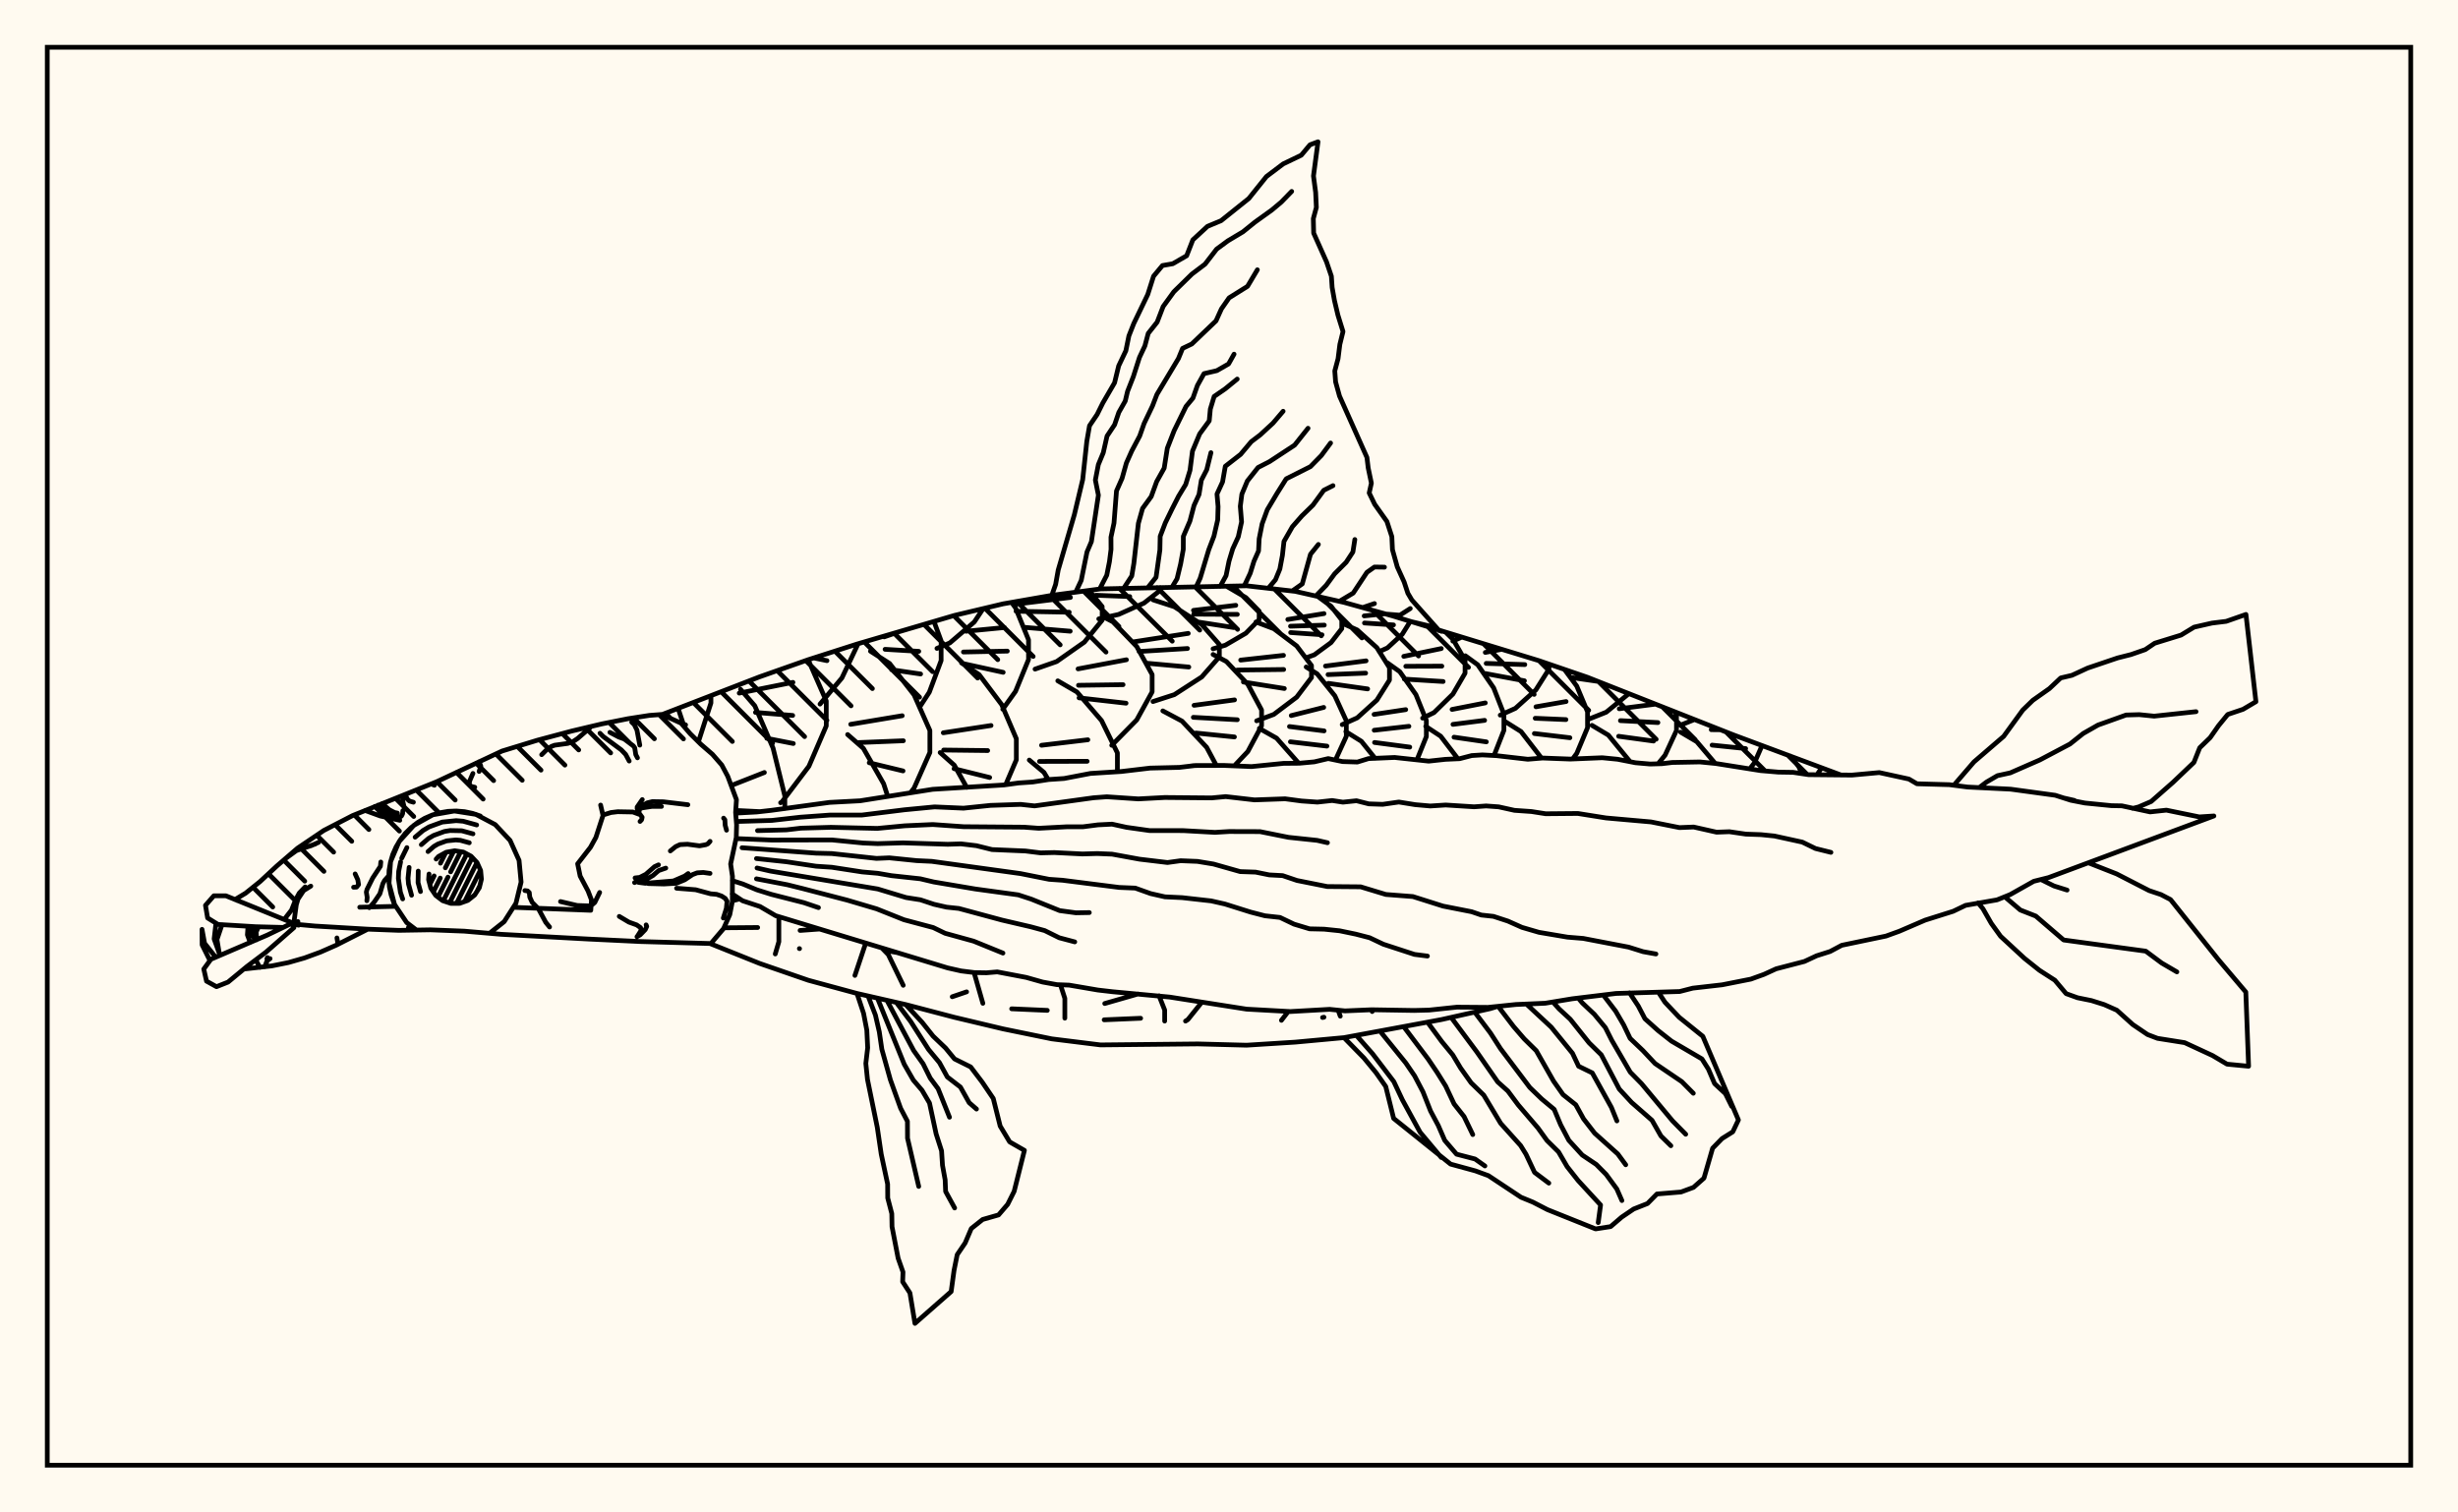 <svg xmlns="http://www.w3.org/2000/svg" width="520" height="320"><rect x="0" y="0" width="520" height="320" fill="floralwhite"/><rect x="10" y="10" width="500" height="300" stroke="black" stroke-width="1" fill="none"/><path stroke="black" stroke-width="1" fill="none" stroke-linecap="round" stroke-linejoin="round" d="
M 140.07 151.18 160.7 143.2 171 139.57 181.3 136.27 201.91 130.21 212.21 127.76 222.51 125.96 232.81 124.6 263.72 123.94 274.03 125.12 284.33 127.45 294.63 130.32 325.54 139.77 335.84 143.3 366.75 155.5 389.44 163.96 
M 316.74 212.96 315.24 213.41 304.93 215.72 284.33 219.54 274.03 220.49 263.72 221.14 253.42 220.87 232.81 221.08 222.51 219.8 212.21 217.69 201.91 215.24 191.6 212.54 181.3 210.19 171 207.4 160.7 203.84 150.39 199.7 
M 144.75 153.77 143.46 149.88 
M 147.75 156.96 150.4 148.73 150.4 147.22 
M 144.2 153.1 145.04 153.36 
M 164.77 195.73 164.77 193.94 
M 154.93 190.59 156.5 190.19 
M 166.03 171.08 166.03 168.39 163.54 158.27 159.68 149.33 156.66 145.84 
M 154.74 166.18 161.71 163.44 
M 155.65 171.47 160.74 171.72 
M 165.14 169.84 165.44 169.64 171.13 162.12 174.8 153.59 174.8 148.31 170.97 139.58 
M 156.39 146.65 167.75 144.37 
M 159.82 150.73 167.7 151.37 
M 162.22 156.21 167.83 157.31 
M 169.43 196.85 173.41 196.56 
M 173.48 148.97 178.11 143.44 181.53 136.21 
M 172.15 139.2 174.95 139.78 
M 187.81 168.51 186.93 165.81 182.65 158.33 179.32 155.41 
M 192.64 167.69 193.38 166.73 196.72 159.21 196.72 154.55 193.38 147.02 188.19 140.37 184.15 137.78 
M 179.97 153.25 190.87 151.43 
M 181.42 157.12 191.11 156.73 
M 183.89 161.38 191.04 163.11 
M 194.7 149.38 196.6 146.46 199.1 139.75 199.1 135.59 197.59 131.51 
M 187.05 134.75 189.29 133.98 
M 187.24 137.38 194.37 137.81 
M 188.61 141.7 194.76 142.6 
M 204.52 166.6 201.88 161.89 198.89 159.22 
M 198.21 137.19 200.95 136.02 206.11 131.6 208 128.76 
M 212.75 166.03 215.01 160.76 215.01 156.3 211.92 149.09 207.14 142.73 203.4 140.25 
M 199.56 155.04 209.66 153.5 
M 199.63 158.69 208.95 158.8 
M 201.83 162.63 209.37 164.5 
M 212.14 150.06 214.84 146.28 217.59 139.54 217.59 135.36 214.84 128.61 214 127.45 
M 204.34 133.56 212.52 132.77 
M 203.82 137.95 213.1 137.76 
M 203.99 140.45 212.23 142.25 
M 221.76 164.94 220.86 163.43 217.75 160.81 
M 218.97 141.57 223.54 139.97 229.4 135.86 233.17 131.21 233.17 128.34 230.4 124.92 
M 215 127.82 226.46 126.4 
M 214.96 129.33 226.2 129.53 
M 216.6 132.72 226.41 133.55 
M 236.39 163.28 236.39 159.3 233.04 152.46 227.84 146.41 223.78 144.05 
M 220.34 157.68 230.14 156.52 
M 219.91 161.1 229.99 161.07 
M 221.22 164.83 221.73 164.95 
M 232.45 130.94 236.65 130 242.02 127.6 245.48 124.88 245.48 124.29 
M 231.82 125.94 239.01 126.22 
M 235.19 157.69 240.48 152.32 243.74 146.39 243.74 142.72 240.48 136.79 235.44 131.56 233.51 130.56 
M 228.07 141.52 238.3 139.59 
M 228.16 144.99 237.59 144.86 
M 228.28 147.65 238.22 148.78 
M 243.92 148.43 248.44 146.97 254.23 143.23 257.96 138.98 257.96 136.36 254.23 132.12 248.44 128.37 243.92 126.91 
M 239.73 135.81 251.38 134.01 
M 240.97 137.84 251.22 137.21 
M 242.57 140.32 251.5 141.13 
M 257.32 161.95 255.27 158.11 250.06 152.57 246 150.41 
M 251.85 162.08 252.49 161.99 
M 256.63 137.27 259.22 136.51 263.58 133.97 266.38 131.1 266.38 129.31 263.58 126.44 259.5 124.05 
M 252.48 129.14 261.44 128.07 
M 252.54 129.94 261.76 129.99 
M 252.6 131.47 261.04 132.78 
M 261.14 162.02 263.98 159.01 266.89 153.57 266.89 150.21 263.98 144.77 259.46 139.97 256.63 138.47 
M 252.61 149.23 261.17 148.08 
M 252.45 151.77 261.76 152.28 
M 252.99 155.09 261.15 155.92 
M 265.85 152.51 269.48 151.15 274.32 147.5 277.45 143.36 277.45 140.81 274.32 136.67 269.48 133.02 265.7 131.6 
M 262.47 139.66 271.53 138.66 
M 261.73 141.77 271.57 141.65 
M 263.05 144.3 271.71 145.67 
M 274.75 161.48 270.07 156.18 266.42 154.12 
M 276.33 139.17 278.06 138.54 281.59 135.95 283.86 133.01 283.86 131.19 281.59 128.26 278.78 126.19 
M 272.44 131.07 280.1 129.82 
M 273.01 132.49 280.16 132.26 
M 273.04 133.83 279.68 134.3 
M 282.51 160.82 284.82 155.78 284.82 152.51 282.4 147.23 278.65 142.57 276.33 141.12 
M 273.17 151.4 280.04 149.67 
M 272.79 153.72 280.12 154.64 
M 272.99 156.95 280.72 157.86 
M 283.95 153.31 287.13 151.88 291.28 148.13 293.95 143.89 293.95 141.27 291.28 137.03 287.13 133.29 283.89 131.83 
M 280.41 140.92 289 139.82 
M 280.95 142.73 288.91 142.42 
M 281.01 144.58 289.33 145.76 
M 290.91 160.45 288.01 156.84 284.72 154.79 
M 291.78 137.87 293.52 137.08 296.65 134.2 298.34 131.49 
M 288.6 130.31 292.95 129.86 
M 288.66 131.81 294.8 132.22 
M 299.77 160.75 301.75 155.84 301.75 152.44 299.54 146.96 296.13 142.11 293.47 140.22 
M 290.69 151.15 297.39 150.14 
M 290.72 154.5 298.06 153.67 
M 290.79 157.09 298.24 158.07 
M 300.96 151.94 303.37 150.77 307.37 146.85 309.94 142.43 309.94 139.68 307.37 135.25 305.97 133.89 
M 296.97 138.87 304.91 137.22 
M 297.4 140.97 305.03 140.94 
M 297.09 143.68 305.3 144.19 
M 308.42 160.53 304.78 155.76 301.62 153.68 
M 307.35 135.65 309.12 134.86 
M 316.07 159.85 318.16 154.52 318.16 151.09 315.99 145.54 312.62 140.65 309.99 138.74 
M 307.19 150.1 314.22 148.72 
M 307.38 153.26 314.08 152.41 
M 307.6 155.97 314.44 156.96 
M 317.38 151.31 320.59 149.87 324.91 145.98 327.69 141.58 327.69 140.51 
M 314.22 138.04 317.54 137.41 
M 314.41 140.36 322.58 140.61 
M 314.27 142.51 322.5 144.04 
M 326.12 160.4 321.78 154.78 318.49 152.71 
M 332.7 160.57 333.57 159.4 335.85 153.96 335.85 150.6 333.57 145.16 330.96 141.63 
M 324.94 149.54 331.31 148.43 
M 324.78 151.97 331.28 152.25 
M 324.6 155.2 332.12 156.09 
M 336.22 152.11 339.81 150.68 344.58 146.77 
M 332.31 143.33 338.01 144.16 
M 344.86 161.16 340.25 155.53 336.79 153.47 
M 350.77 161.6 352.26 159.77 354.67 154.55 354.67 151.31 354.39 150.69 
M 342.56 149.96 350.14 148.99 
M 342.81 152.47 350.74 152.88 
M 342.43 155.78 349.82 156.79 
M 355.48 153.44 358.4 152.27 
M 362.87 161.53 358.96 156.92 355.55 154.91 
M 370.15 162.69 371.17 161.38 372.77 157.73 
M 362.02 154.38 363.91 154.4 
M 362.2 157.65 369.3 158.38 
M 381.2 163.69 380.53 162.21 378.7 159.93 
M 384.38 163.92 385.38 162.45 
M 143.46 149.88 143.46 149.88 
M 164.01 201.84 164.77 199.24 164.77 195.73 
M 153.15 196.3 160.29 196.24 
M 180.86 206.38 183.15 199.52 
M 169.26 196.86 169.43 196.85 
M 169.11 200.7 169.15 200.71 
M 181.53 136.21 181.53 136.21 
M 191.08 208.47 187.92 201.97 186.54 200.55 
M 187.82 201.19 189.79 201.54 
M 207.93 212.28 206.07 205.77 
M 201.45 210.89 204.49 209.85 
M 225.27 215.42 225.27 211.23 224.34 208.36 
M 214.02 213.44 221.56 213.77 
M 245.48 124.29 245.48 124.29 
M 246.39 216.04 246.39 213.69 245.2 210.68 
M 233.71 212.32 240.75 210.3 
M 233.59 215.77 241.31 215.44 
M 250.8 216.04 251.3 215.72 254.23 212.07 
M 259.5 124.05 259.5 124.05 
M 271.09 215.88 272.55 213.99 
M 283.54 215 283.08 213.73 
M 279.79 215.28 280.09 215.22 
M 290.29 214.02 290.56 213.65 
M 330.96 141.63 330.96 141.63 
M 344.58 146.77 344.58 146.77 
M 350.14 148.99 350.14 148.99 
M 358.4 152.27 358.4 152.27 
M 222.51 125.96 223.32 123.65 223.87 120.59 227.28 108.9 229.05 101.46 229.92 93.38 230.49 90.08 232.11 87.68 233.31 85.26 235.79 80.99 236.66 77.41 238.18 74.21 238.82 71.07 239.85 68.46 242.81 62.31 244.04 58.44 245.92 56.18 248.11 55.8 251.04 54.11 252.35 50.75 255.45 47.89 258.33 46.69 264.19 42 267.92 37.35 271.46 34.68 275.29 32.84 277.13 30.64 278.83 30 277.87 37.23 278.33 40.7 278.48 43.88 277.84 46.25 277.91 49.32 280.63 55.4 281.66 58.44 281.82 60.82 282.31 63.58 283.05 66.7 284.12 70.15 283.45 72.87 283.07 75.9 282.38 78.48 282.55 80.8 283.38 83.8 289.18 96.78 289.45 99.01 290.12 102.22 289.66 104.3 290.82 106.69 293.41 110.34 294.45 113.54 294.58 116.3 295.6 119.94 297.05 123.13 297.84 125.52 298.68 126.94 304.46 133.43 
M 304.94 133.58 304.93 133.57 
M 227.57 125.29 228.74 122.79 229.96 116.78 230.89 114.6 232.37 104.76 231.73 101.57 232.36 98.3 233.4 95.79 234.2 92.26 235.8 89.86 236.69 87.25 238.05 84.85 238.54 82.8 239.77 79.66 241.06 75.62 242.21 73.17 242.91 70.54 244.8 68.15 246.07 64.85 248.34 61.72 252.15 57.99 254.93 55.89 257.38 52.71 259.77 50.95 262.95 49.05 265.49 47 269.08 44.42 271.07 42.75 273.26 40.5 
M 232.63 124.63 234.14 121.7 234.71 118.83 235.04 116.25 235.03 113.66 235.67 110.67 236.2 103.87 237.38 101.2 238.29 97.97 239.43 95.41 241.11 92.24 242.04 89.6 243.81 85.89 244.75 83.45 249.3 75.86 250.18 73.71 252.13 72.78 257.25 67.89 258.4 65.35 260.02 63.02 263.92 60.58 266 57.08 
M 237.73 124.46 239.43 121.86 239.87 119.22 240.83 110.72 241.71 107.58 243.55 105.05 244.7 101.89 246.29 99.04 246.95 94.84 248.39 91.13 250.91 85.99 252.37 84.23 253.32 81.55 254.71 79.05 257.43 78.42 259.91 77 261.07 74.93 
M 242.83 124.32 244.57 122.14 245.38 116.36 245.44 113.47 246.52 110.64 247.95 107.7 249.33 104.99 250.84 102.5 251.75 99.51 252.27 95.46 253.79 91.81 255.82 89.04 256.05 86.55 256.86 83.88 259.21 82.26 261.74 80.2 
M 247.93 124.26 249.01 122.45 249.76 119.34 250.33 116.22 250.34 113.49 251.73 110.25 252.6 106.95 253.66 104.62 254.15 101.6 255.29 99.39 256.18 95.77 
M 253.03 124.21 253.9 122.34 255.72 116.3 256.82 113.43 257.61 109.99 257.69 107.17 257.46 104.52 258.64 101.96 259.22 98.65 262.45 96.14 264.71 93.45 266.62 92 269.3 89.53 271.45 87.01 
M 258.13 124.09 259.38 121.79 260 118.74 260.79 116.12 261.96 113.58 262.66 110.42 262.39 107.12 262.72 104.55 263.88 101.77 266.15 98.91 268.58 97.66 273.88 94.18 276.72 90.61 
M 263.23 123.96 264.49 121.29 265.28 118.75 266.25 116.56 266.38 114 267.01 110.83 268.1 107.85 270.15 104.41 272.1 101.31 277.23 98.73 279.53 96.38 281.49 93.73 
M 268.31 124.47 269.83 122.66 270.76 120.39 271.3 117.51 271.63 114.55 273.41 111.44 275.41 109.16 277.75 106.88 280.05 103.73 282 102.75 
M 273.38 125.04 275.5 123.54 277.24 117.27 278.91 115.19 
M 278.37 126.1 280.56 123.84 282.35 121.4 284.78 118.97 286.21 116.79 286.62 114.15 
M 283.35 127.23 286.28 125.48 289.18 121.09 290.77 119.97 292.89 120 
M 288.27 128.55 290.77 127.7 
M 293.19 129.92 296.15 130.16 298.35 128.75 
M 298.07 131.41 303.69 132.75 
M 155.63 172.04 160.05 171.8 163.18 171.45 175.49 169.77 181.96 169.43 197.31 167 212.39 166.08 215.45 165.66 218.5 165.45 221.85 164.93 225.12 164.71 230.7 163.64 237.22 163.23 243.31 162.51 249.5 162.36 252.81 161.97 258.97 161.95 264.76 162.19 271.53 161.51 274.88 161.48 278.05 161.19 280.99 160.5 284.02 161.13 287.15 161.23 289.52 160.5 295.04 160.26 302.25 161.04 305.75 160.66 308.8 160.52 311.35 159.86 313.61 159.72 316.6 159.88 323.21 160.64 326.35 160.38 332.19 160.6 338.96 160.32 342.21 160.64 345.99 161.38 349.09 161.65 351.58 161.58 353.76 161.32 359.62 161.21 362.99 161.54 372.44 163.04 376.21 163.36 379.33 163.41 382.61 163.9 391.78 163.99 397.57 163.46 403.84 164.83 405.54 165.83 412.39 166.02 416.23 166.52 425.36 166.97 434.79 168.26 438.09 169.32 441.07 169.9 446.69 170.46 448.9 170.5 454.86 171.78 458.31 171.41 465.27 172.84 468.36 172.64 433.37 185.68 430.25 186.46 425.26 189.27 422.48 190.39 415.83 191.55 413.2 192.81 407.27 194.68 401.81 197.03 398.99 198.05 389.63 200 387.17 201.31 384.31 202.22 381.74 203.42 375.75 204.98 373.17 206.16 370.4 207.16 364.34 208.36 358.11 209.07 355.35 209.78 341.88 210.19 332.59 211.32 326.9 212.26 320.67 212.53 314.77 213.14 308.21 213.09 302.32 213.71 299.15 213.79 290.16 213.64 284.54 213.88 281.28 213.55 272.95 214.02 263.72 213.51 247.47 210.96 235.38 209.83 232.27 209.47 226.19 208.43 223.6 208.33 220.57 207.78 217.11 206.8 210.97 205.63 208.69 205.82 206.16 205.78 203.33 205.43 200.45 204.78 164.1 193.74 160.79 191.8 157.09 190.58 154.89 189.13 
M 155.77 173.81 163.3 173.58 169.3 172.9 175.66 172.44 182.38 172.44 191.35 171.33 197.71 170.72 203.84 170.99 209.55 170.4 215.92 170.19 218.87 170.51 231.33 168.79 234.15 168.58 240.81 169.03 246.41 168.73 256.31 168.82 259.31 168.54 265.39 169.24 271.87 169.01 275.33 169.47 278.7 169.71 281.83 169.37 284.1 169.72 286.97 169.42 289.57 170.08 292.51 170.18 295.93 169.69 299.41 170.25 302.58 170.53 305.83 170.32 311.85 170.7 314.39 170.52 317.05 170.71 320.39 171.45 323.99 171.7 326.99 172.17 333.8 172.11 339.77 173.06 349.28 173.9 355.29 175.1 358.31 174.98 363.15 176.07 365.86 175.97 369.34 176.48 372.53 176.59 375.38 176.88 381.28 178.17 384.08 179.53 387.34 180.34 
M 160.25 175.74 166.36 175.58 169.46 175.22 175.79 175.04 185.61 175.27 191.39 174.72 197.34 174.45 203.87 174.91 216.63 175.01 219.74 175.24 225.67 174.93 229.09 174.93 232.27 174.52 235.26 174.37 238.31 175.04 243.2 175.73 250.36 175.74 257.02 176.11 260.03 175.93 266.56 175.95 272.58 177.16 278.64 177.8 280.83 178.3 
M 155.71 177.42 163.27 177.74 175.99 177.71 182.57 178.36 185.67 178.49 191.02 178.33 200.5 178.63 203.3 178.54 206.57 178.93 209.87 179.75 216.93 180.05 220.14 180.45 223.04 180.38 228.99 180.68 232.12 180.59 235.27 180.72 241.06 181.78 246.99 182.49 249.77 182.11 253.33 182.25 256.72 182.81 262.37 184.41 265.63 184.52 268.53 185.11 271.35 185.26 274.39 186.29 280.79 187.57 287.85 187.63 293.19 189.25 298.9 189.69 305.28 191.71 311.33 192.9 313.37 193.6 315.94 193.88 319 194.88 321.98 196.21 325.58 197.26 331.62 198.28 334.94 198.55 344.54 200.39 347.6 201.35 350.32 201.84 
M 156.98 179.36 172.63 180.51 175.95 180.59 185.42 181.62 188.15 181.5 193.93 182.09 197.11 182.24 215.89 184.83 221.94 186.04 224.79 186.24 236.76 187.76 240.17 187.9 243.41 189.06 246.45 189.75 250.08 189.92 256.23 190.61 259.14 191.27 264.58 192.98 267.6 193.76 270.79 194.11 273.76 195.53 277.05 196.52 280.12 196.59 283.39 196.93 286.81 197.64 289.75 198.4 292.66 199.78 299.24 201.93 301.98 202.28 
M 160.03 181.65 166.38 182.33 172.64 183.27 175.97 183.49 182.4 184.48 185.71 184.77 188.6 185.27 194.69 185.93 197.52 186.6 206.33 188.09 215.41 189.33 218.16 190.23 224.2 192.67 227.61 193.13 230.45 193.08 
M 160.15 183.65 162.99 184.3 185.7 188.09 191.69 189.9 194.73 190.38 197.6 191.33 200.23 191.93 202.86 192.21 211.98 194.67 218.07 196.09 221.01 196.89 224.09 198.41 227.37 199.28 
M 160.03 185.94 166.56 187.19 169.85 188.01 179.23 190.45 185.45 192.29 191.24 194.6 197.43 196.25 199.94 197.46 205.98 199.13 212.18 201.65 
M 154.92 186.32 157.17 187.04 160.12 188.27 163.19 189.23 170.05 190.98 173.15 192.03 
M 191.6 212.54 195.07 216.29 197.4 219.22 200.04 221.74 201.93 224.04 205.35 225.74 207.8 228.97 210.13 232.41 211.59 238.25 213.6 241.6 216.72 243.39 214.55 252.06 213.17 254.82 211.25 257.05 207.89 258.01 205.48 259.93 204.19 262.97 202.5 265.46 201.83 268.8 201.22 273.27 193.56 280 192.5 273.56 190.96 271.19 191.03 269.13 190 266.21 188.71 259.55 188.66 256.77 187.8 253.46 187.78 250.52 186.43 244.2 185.59 238.51 183.52 228.39 183.17 225 183.56 221.69 183.38 217.96 182.69 214.39 181.3 210.19 
M 189.61 212.08 192.66 216.13 196.45 222.06 198.74 224.82 200.41 227.86 203.18 230 205.03 233.3 206.58 234.65 
M 187.62 211.63 193.28 222.26 195.29 225.08 196.79 228.1 198.46 230.35 200.87 236.38 
M 185.63 211.18 191.29 225.17 193.22 228.53 195.06 230.68 196.64 233.37 198.04 239.9 199.19 243.49 199.39 246.56 199.95 249.64 200.05 252.09 201.96 255.58 
M 183.64 210.72 185.2 214.77 186.02 218.32 186.56 222.01 188.36 228.45 190.53 234.49 191.97 237.24 191.99 240.81 194.36 251.02 
M 350.86 209.96 352.23 212.05 355.25 215.24 360.24 219.26 367.77 236.95 366.58 239.47 364.3 240.9 362.31 242.94 360.48 249.27 358.27 251.22 355.63 252.2 350.53 252.62 348.54 254.64 345.61 255.8 343.07 257.52 340.74 259.52 337.55 260.01 327.37 255.93 324.29 254.34 321.77 253.31 314.88 248.74 312.12 247.73 306.88 246.3 294.83 236.63 293.16 229.88 291.1 226.95 288.54 223.84 284.33 219.54 
M 344.73 210.05 346.58 212.84 347.99 215.54 350.8 218.06 353.62 220.28 360.05 224.04 361.42 226.21 362.73 229.27 365.02 231.39 366.36 234.09 
M 339.24 210.59 341.79 213.93 343.49 216.84 344.86 219.7 347.56 222.27 350.13 225.01 355.8 228.86 358.23 231.31 
M 333.87 211.16 334.77 212.22 337.29 214.6 339.63 217.43 340.98 220.11 344.89 226.85 347.27 229.27 353.83 237.15 356.62 239.98 
M 328.53 212 329.82 213.45 332.19 215.64 336.19 220.65 338.75 223.16 342.56 230.42 345.17 233.25 349.49 237.03 351.38 240.35 353.48 242.41 
M 322.94 212.45 328.17 217.32 332.67 222.85 333.96 225.59 336.85 227 340.9 234.3 342.06 237.16 
M 316.96 212.94 320.19 217.17 322.46 219.8 325 222.3 328.66 228.74 330.67 231.6 333.36 233.74 335.01 236.73 337.35 239.75 342.25 244.15 343.93 246.44 
M 311.98 214.14 315.31 218.56 317.44 221.87 323.64 230.09 326.17 232.53 328.79 234.71 330.16 237.98 331.9 241.28 334.73 244.38 337.7 246.37 339.79 248.48 342.04 251.55 343.12 254.01 
M 307 215.26 312.43 222.56 316.84 228.9 319 230.84 321.19 233.78 325.35 238.64 327.26 241.29 329.72 243.72 331.53 246.83 333.86 249.78 338.61 254.94 338.11 258.67 
M 302.01 216.29 305.02 220.38 307.34 223.2 308.99 225.96 311.22 229.1 313.89 231.7 317.47 237.67 321.7 242.38 322.83 244.21 324.64 248.05 327.66 250.32 
M 297 217.27 302.11 224.05 304.02 226.88 305.84 229.79 307.62 233.57 309.73 236.24 311.57 240.05 
M 291.98 218.2 297.4 224.9 299.27 227.64 301.04 231.02 302.64 235.07 304.27 238.13 305.64 241.28 308.14 244.2 312.06 245.22 314.14 246.69 
M 286.96 219.08 290.38 222.96 294.87 228.85 296.68 232.7 300.43 239.56 304.91 244.9 
M 413.35 166.14 417.6 161.2 423.89 155.79 427.93 150.23 430.05 148.17 433.56 145.69 435.95 143.44 438.33 142.88 441.67 141.34 447.97 139.21 450.81 138.49 453.84 137.44 455.84 136.09 461.41 134.37 464.17 132.69 467.95 131.83 470.97 131.46 475.14 130 477.25 148.46 474.53 150.07 471.29 151.16 469.34 153.54 467.56 156.08 465.36 158.21 464.13 161.31 459.7 165.53 455.09 169.58 452.42 170.73 451.18 171.04 
M 441.79 182.54 447.79 184.9 454.66 188.43 457.16 189.27 459.19 190.33 469.35 203.09 475.11 209.89 475.7 225.59 471.14 225.15 468.07 223.33 462.17 220.6 456.43 219.69 454.33 218.89 451.2 216.77 447.83 213.74 445.16 212.55 442.46 211.7 439.51 211.1 437.1 210.23 434.71 207.39 431.45 205.29 428.29 202.77 423.23 198.09 421.27 195.37 419.5 192.27 418.47 191.02 
M 418.72 166.63 420.25 165.47 422.57 164.11 425.28 163.52 431.53 160.79 437.91 157.42 440.71 155.19 443.85 153.4 449.78 151.28 452.58 151.2 455.72 151.52 464.58 150.57 
M 436.6 168.84 438.86 169.35 
M 431.76 186.08 434.53 187.45 437.3 188.32 
M 424.11 189.73 427.41 192.54 430.68 193.82 436.57 198.88 453.94 201.24 457.31 203.75 460.53 205.63 
M 49.71 190.33 51.97 188.97 55.02 186.52 58.57 183.22 62.94 179.46 68.51 175.7 74.59 172.56 92.35 165.41 106.22 158.9 113.7 156.61 120.96 154.67 127.33 153.16 132.87 152.06 137.38 151.36 140.03 151.16 144.08 153 146.03 155.25 148.25 157.45 150.72 159.59 152.69 161.85 153.96 164.25 155.8 169.19 155.62 171.9 155.83 174.52 155.76 177.21 154.57 182.8 154.95 185.39 154.93 190.73 154.39 193.51 153.08 196.46 150.39 199.63 135.52 199.21 124.3 198.67 106.04 197.68 98.22 197.01 91.06 196.73 84.37 196.84 77.81 196.59 66.67 195.93 61.98 195.5 
M 127.06 170.33 127.57 172.53 126.06 177.18 124.91 179.27 122.2 182.76 122.73 185.35 124.41 188.53 125.13 190.41 124.98 192.6 108.6 191.97 
M 83.74 191.76 76.1 191.95 
M 59.86 196.22 54.08 196.07 46.13 195.59 43.92 194.22 43.47 191.55 45.24 189.53 47.79 189.53 62.01 195.31 
M 62.18 196.27 56.27 201.45 52.24 204.49 48.24 207.79 45.8 208.76 43.69 207.59 43.11 205.03 44.62 202.96 56.53 197.85 61.63 195.39 
M 83.47 191.36 82.3 186.9 82.63 182.3 84.44 178.05 87.54 174.63 91.57 172.39 96.12 171.59 100.68 172.3 104.76 174.46 107.91 177.82 109.81 182.03 110.24 186.62 109.15 191.11 106.66 195 103.55 197.47 
M 88.11 196.78 86.04 195.2 83.47 191.36 
M 83.3 190.97 82.74 189.33 82.38 187.63 82.24 185.89 82.31 184.16 82.6 182.44 83.09 180.78 83.79 179.19 84.68 177.7 85.75 176.32 86.98 175.1 88.35 174.03 89.84 173.14 91.43 172.44 93.1 171.95 94.81 171.66 96.55 171.59 98.28 171.73 99.98 172.09 101.62 172.65 
M 85.19 190.19 84.71 188.78 84.28 185.85 84.34 184.37 84.75 182.35 
M 84.98 181.58 86.08 179.33 
M 87.82 177.13 89.5 175.71 90.77 174.95 93.56 173.93 96.5 173.63 97.98 173.75 100.84 174.54 
M 87.07 189.41 86.42 187.04 86.32 185.81 86.55 183.52 
M 89.13 178.71 90.65 177.4 91.71 176.77 94.02 175.92 95.23 175.72 97.69 175.77 100.06 176.42 
M 88.96 188.63 88.44 186.74 88.48 184.3 
M 90.55 180.17 91.8 179.08 92.64 178.58 94.48 177.91 96.42 177.71 97.39 177.79 99.28 178.31 
M 91.14 187.91 90.67 186.12 90.76 184.92 
M 92.27 181.76 92.77 181.21 94.38 180.32 96.2 180 98.02 180.28 99.66 181.15 100.92 182.49 101.68 184.17 101.85 186.01 101.41 187.81 100.42 189.36 98.97 190.51 97.23 191.13 95.39 191.14 93.64 190.56 92.17 189.44 91.14 187.91 
M 94.32 180.35 93.18 182.63 
M 91.84 185.32 90.94 187.12 
M 96.01 180.03 94.22 183.61 
M 93.14 185.78 91.68 188.7 
M 97.46 180.19 95.33 184.46 
M 94.77 185.58 92.65 189.81 
M 98.75 180.67 96.44 185.3 
M 96.4 185.37 93.78 190.61 
M 99.91 181.42 95.1 191.05 
M 100.91 182.48 96.58 191.13 
M 101.64 184.09 98.31 190.74 
M 101.51 187.4 100.93 188.56 
M 49.89 190.22 50.22 190.54 
M 53.52 187.72 57.7 191.9 
M 56.79 184.87 62.54 190.61 
M 60.02 181.97 64.47 186.43 
M 63.35 179.18 68.53 184.36 
M 67.01 176.72 70.58 180.29 
M 70.89 174.48 74.42 178 
M 74.95 172.41 78.04 175.51 
M 79.28 170.62 84.5 175.84 
M 83.7 168.92 87.53 172.75 
M 88.09 167.18 93.03 172.13 
M 92.41 165.38 96.3 169.27 
M 96.56 163.41 102.21 169.07 
M 100.73 161.46 104.43 165.16 
M 104.9 159.51 110.48 165.09 
M 109.43 157.92 114.45 162.94 
M 114.13 156.49 119.51 161.88 
M 118.96 155.2 122.43 158.67 
M 123.86 153.98 129.19 159.3 
M 128.86 152.86 133.24 157.24 
M 134.01 151.88 138.44 156.31 
M 139.46 151.21 144.59 156.34 
M 153.02 194.24 153.66 192.22 153.81 190.69 153.43 190.08 152.65 189.58 151.6 189.22 150.35 189.11 147.17 188.25 143.13 187.93 
M 129.03 154.95 130.91 155.94 132.06 156.36 133.98 157.81 134.28 158.22 134.5 159.66 134.86 160.34 
M 77.23 171.47 80.45 172.65 84.58 173.56 
M 133.64 152.79 134.18 153.3 134.75 154.46 135.35 157.66 
M 145.59 184.82 144.84 185.36 142.46 186.39 136.51 186.88 135.06 186.69 
M 62.25 194.64 62.68 191.44 63.05 190.21 64.23 188.43 65.75 187.48 
M 139.31 182.98 138.48 183.36 136.63 184.98 135.33 185.64 134.35 185.75 
M 91.91 166.14 91.25 165.87 
M 116.26 196.13 115.45 195.13 113.9 192.26 112.58 190.92 112.08 189.82 111.97 188.84 111.61 188.5 111.04 188.42 
M 60.34 181.69 62.69 179.98 66.72 178.57 
M 86.4 196.25 86.91 195.86 
M 145.52 170.26 140.33 169.64 138.02 169.6 136.95 169.86 135.87 170.44 
M 87.46 169.73 86.63 169.49 86.17 169.08 85.75 168.15 
M 75.13 184.9 75.69 186.13 75.86 187.16 75.43 187.69 74.8 187.72 
M 150.22 178.01 149.76 178.53 149.32 178.72 147.99 178.96 145.44 178.62 143.86 178.7 142.95 179.12 141.81 180.04 
M 135.4 173.8 135.74 173.44 135.85 172.91 135.4 172.3 
M 127.9 172.33 129.26 171.91 130.68 171.74 133.89 171.8 135.17 172.27 
M 101.37 161.15 101.73 162.13 101.36 163.22 
M 80.83 170.01 82.36 171.33 83.48 171.91 84.08 172.03 
M 61.91 180.34 62.63 179.91 65.81 178.93 67.38 178.23 
M 82.24 185.29 81.36 186.28 81 186.95 80.37 189.09 79.13 190.91 78.13 192.04 
M 136.69 195.68 136.82 196 136.51 196.68 135.45 197.78 134.75 198.19 
M 126.86 188.82 125.83 190.94 125.13 191.54 124.6 191.67 122.1 191.58 118.58 190.75 
M 80.56 182.38 80.48 183.28 78.85 185.76 77.64 188.19 77.5 188.75 77.68 189.87 77.61 190.58 
M 124.82 153.98 122.2 156.25 121.24 156.89 120.12 157.29 117.34 157.67 116.66 157.92 115.66 158.61 114.59 159.67 
M 131.01 193.89 133.05 195.1 134.69 195.69 135.5 196.26 135.62 196.62 135.54 197 134.83 198.11 
M 139.94 170.62 137.95 170.61 135.8 170.94 135.21 171.24 135.21 172.06 
M 126.93 155.14 127.6 155.82 131.43 158.65 132.36 159.62 133.11 161.02 
M 150.21 184.79 148.78 184.59 147.49 184.67 146.52 185.04 144.87 186.14 143.09 186.88 140.45 187.03 137.13 186.94 
M 85.55 170.98 85.18 169.37 85.29 168.32 
M 140.85 183.67 139.35 184.19 138.13 185.24 136.99 185.9 134.92 186.4 134.24 186.73 
M 79.99 170.33 82.16 172.13 84.01 172.88 84.55 172.92 84.93 172.66 85.18 172.15 85.22 171.53 
M 135.88 169.17 134.79 170.75 134.79 171.12 135.24 172.22 
M 60.14 194.52 61.67 192.55 62.53 190.38 63.32 188.94 64.56 187.65 
M 153.08 173.1 153.35 173.44 153.41 174.6 153.7 175.65 
M 100.05 163.64 99.36 165.23 99.27 165.93 99.68 166.39 100.44 166.56 
M 61.98 195.48 63.17 195.75 
M 53.6 196.04 53.59 197.06 54.29 198.63 54.19 197.19 54.69 196.09 
M 45.69 195.31 45.3 198.66 46.4 201.74 45.9 198.79 46.97 195.62 
M 61.85 195.73 63.03 194.98 
M 52.94 199.41 52.34 197.8 52.46 196.08 52.86 197.47 54.23 198.87 
M 44.42 203.24 42.76 199.91 42.74 196.63 43.28 199.58 45.61 202.5 
M 51.57 205.03 57.51 204.36 60.99 203.66 64.42 202.68 67.8 201.44 71.14 199.97 77.81 196.59 
M 54.2 203.27 54.98 204.69 
M 56.4 203.67 56.01 204.55 
M 57.14 202.82 56.48 203.3 56 204.56 
M 56.58 202.6 56.46 202.85 
M 71.5 199.79 71.28 198.44 
M 140.79 150.91 141.89 152.01 
M 146.69 148.64 154.93 156.88 
M 152.58 146.37 163.45 157.24 
M 158.45 144.08 170.22 155.85 
M 164.42 141.89 174.94 152.4 
M 170.46 139.76 180.04 149.34 
M 176.63 137.77 184.56 145.69 
M 182.85 135.83 194.54 147.51 
M 189.2 134.01 197.3 142.11 
M 195.5 132.14 206.82 143.46 
M 201.77 130.25 211.08 139.57 
M 208.36 128.68 218.57 138.89 
M 215.1 127.25 224.29 136.44 
M 222.05 126.04 233.98 137.97 
M 229.24 125.07 236.72 132.55 
M 236.82 124.49 248 135.66 
M 244.79 124.3 253.81 133.32 
M 252.88 124.21 261.82 133.16 
M 260.84 124.02 270.83 134 
M 269.6 124.61 279.52 134.53 
M 279.51 126.36 288.12 134.97 
M 290.48 129.17 300.1 138.79 
M 302.18 132.71 310.67 141.2 
M 313.99 136.34 324.56 146.92 
M 325.6 139.79 336.1 150.29 
M 338.2 144.23 350.37 156.41 
M 351.78 149.65 358.65 156.52 
M 365.19 154.9 373.42 163.12 
M 378.2 159.75 382.32 163.86 
"/></svg>